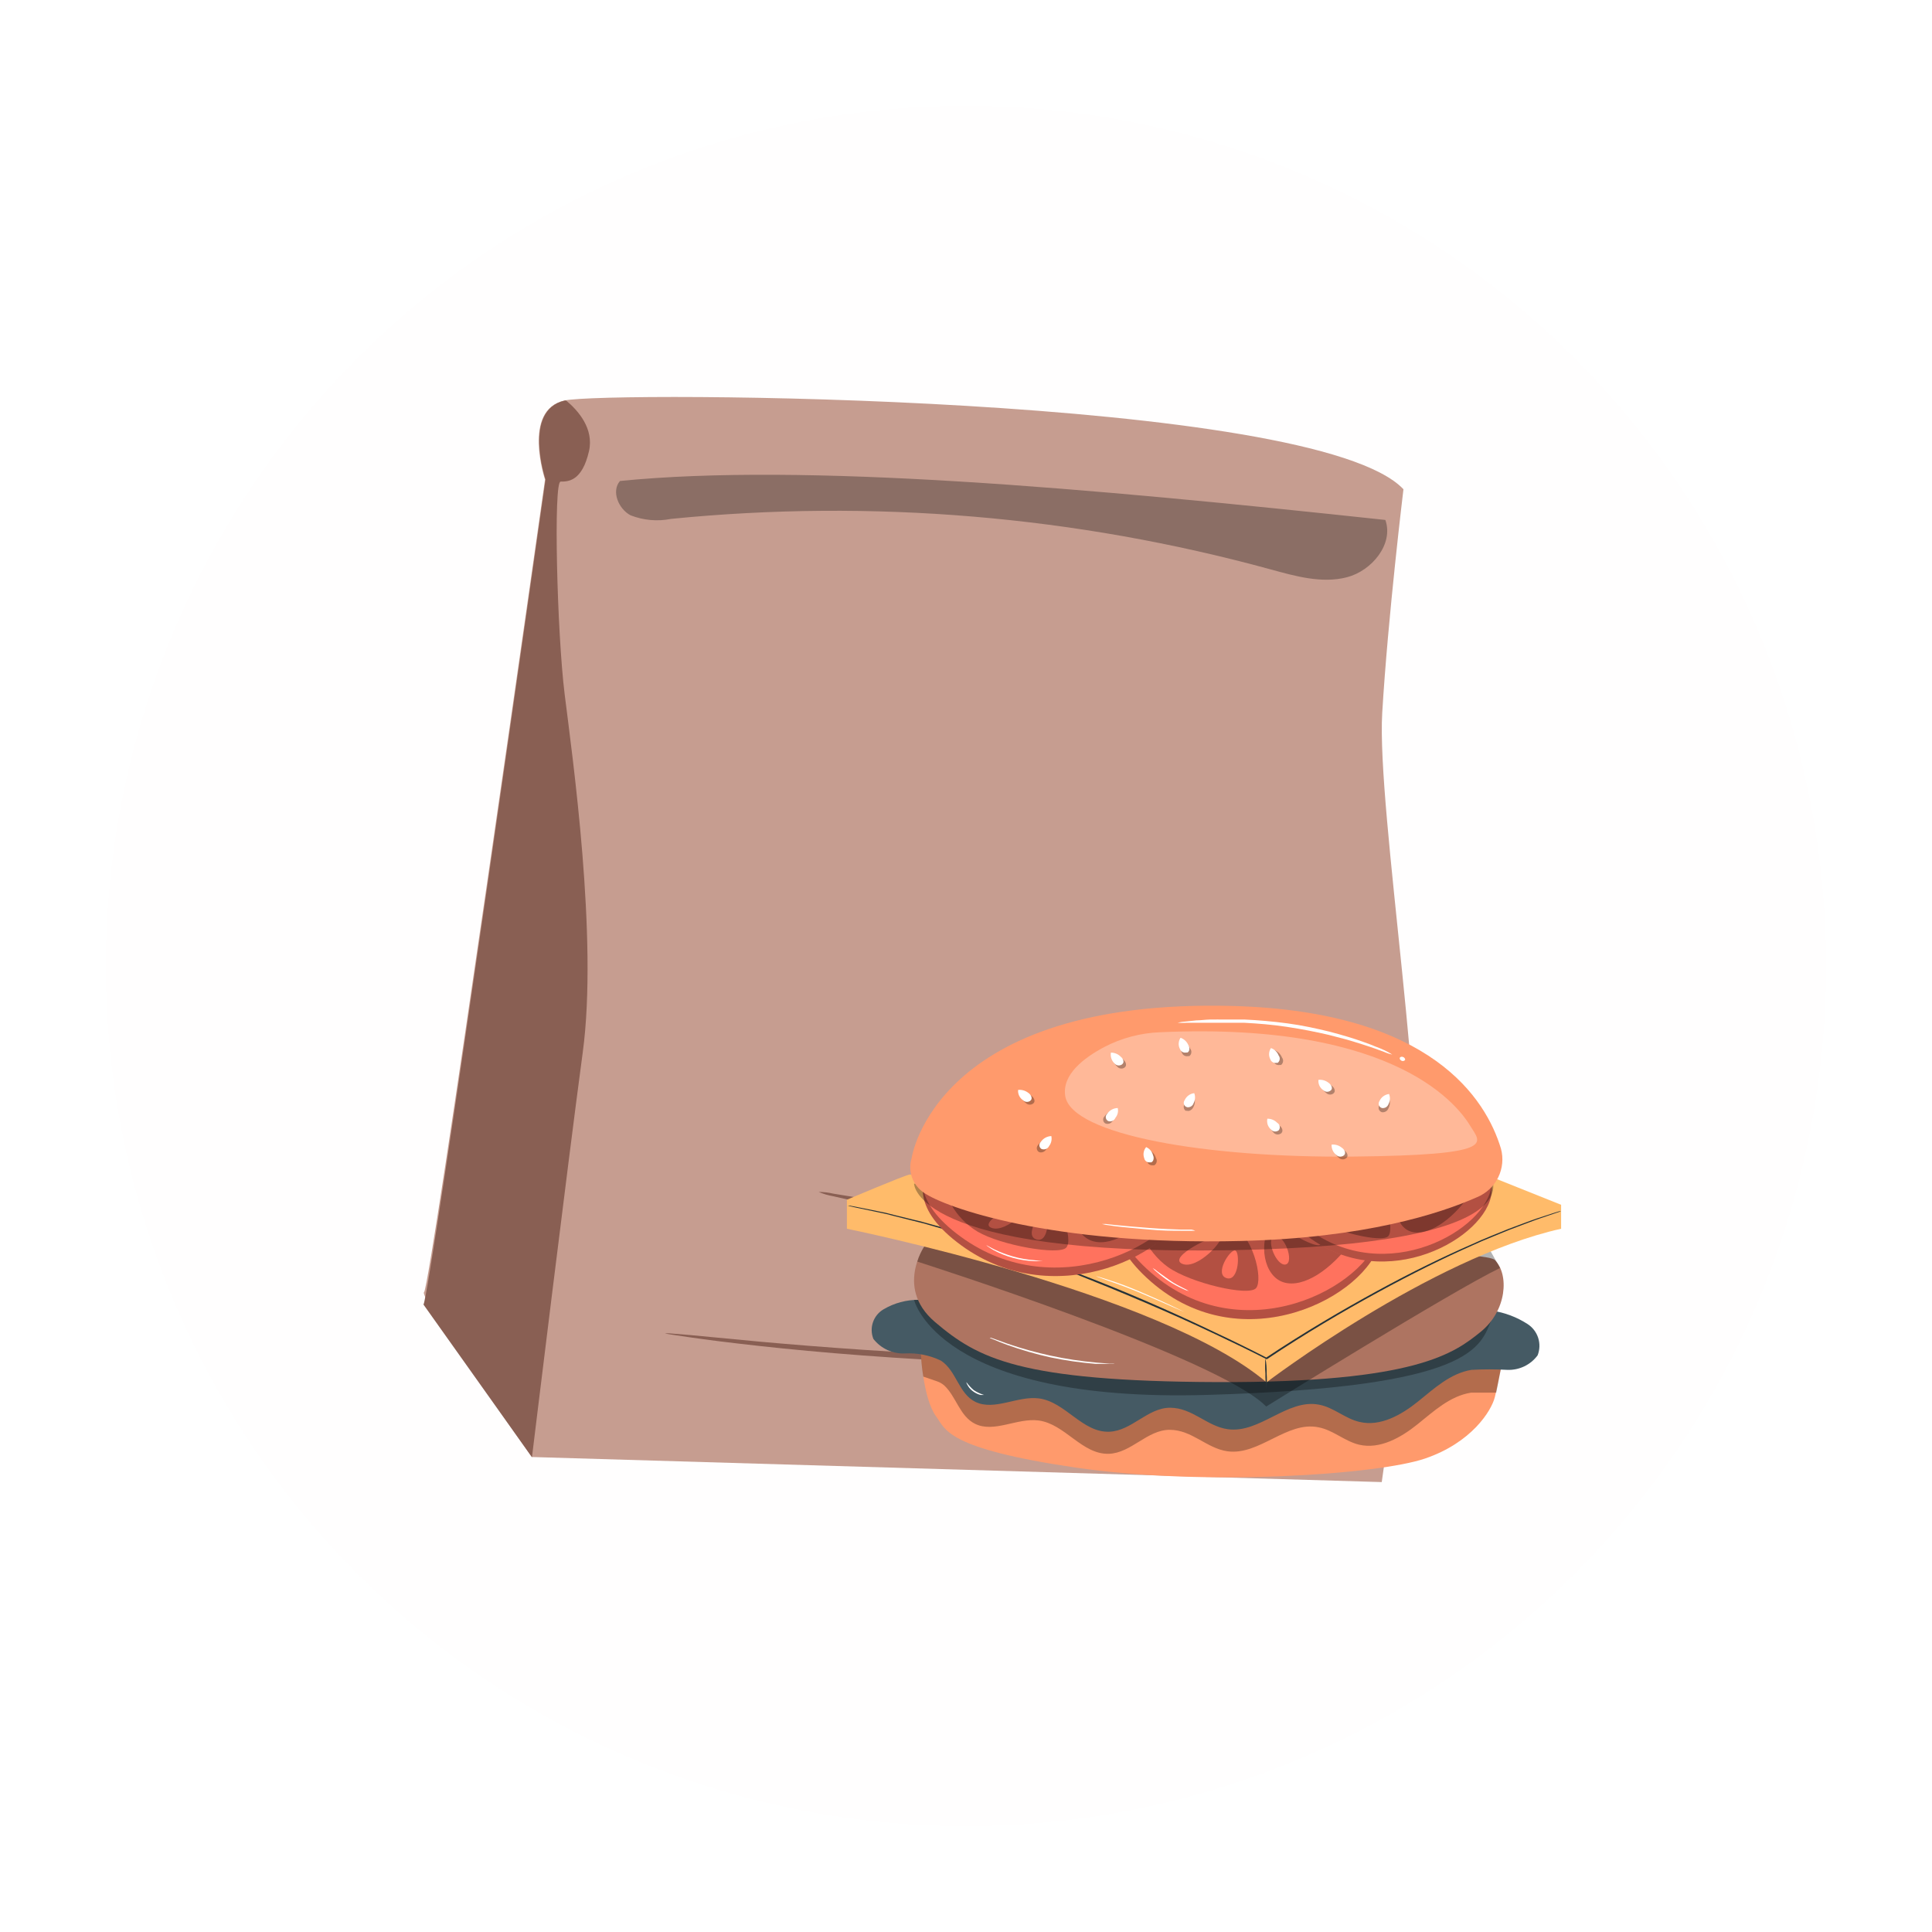 <svg width="73" height="73" viewBox="0 0 73 73" fill="none" xmlns="http://www.w3.org/2000/svg">
<g filter="url(#filter0_d_1348_1799)">
<circle cx="36.5" cy="35.5" r="32.5" fill="#FFFEFE"/>
</g>
<path d="M53.029 18.487C53.029 18.487 52.444 23.293 52.227 26.935C52.01 30.577 54.039 42.741 53.464 46.967C52.889 51.194 52.209 56 52.209 56L20.1 55.053C20.1 55.053 15.787 48.974 16.023 48.824C16.259 48.675 20.594 18.12 20.594 18.12C20.594 18.12 19.72 15.497 21.323 15.134C22.927 14.772 49.677 14.917 53.029 18.487Z" fill="#C69D90"/>
<g opacity="0.3">
<path d="M52.345 19.646C52.667 20.552 51.838 21.567 50.891 21.812C49.944 22.056 48.947 21.771 48.005 21.513C40.636 19.496 32.958 18.85 25.355 19.606C24.842 19.709 24.311 19.661 23.824 19.47C23.371 19.23 23.09 18.564 23.425 18.174C30.397 17.477 41.088 18.437 52.345 19.646Z" fill="black"/>
</g>
<path d="M25.123 50.387C25.208 50.375 25.293 50.375 25.377 50.387L26.093 50.446L28.716 50.695C30.936 50.895 34.002 51.126 37.395 51.257C40.788 51.389 43.864 51.389 46.093 51.357L48.73 51.307H49.445C49.528 51.295 49.612 51.295 49.694 51.307C49.615 51.329 49.533 51.342 49.45 51.343L48.734 51.393C48.109 51.438 47.208 51.484 46.098 51.52C43.869 51.592 40.788 51.62 37.386 51.488C33.984 51.357 30.918 51.103 28.702 50.858C27.592 50.736 26.695 50.623 26.079 50.532L25.373 50.428L25.123 50.387Z" fill="#895F53"/>
<path d="M30.931 45.037C31.117 45.037 31.303 45.059 31.484 45.101L32.974 45.345C34.233 45.554 35.973 45.825 37.903 46.066C39.833 46.306 41.59 46.464 42.859 46.568L44.367 46.695C44.554 46.699 44.739 46.723 44.92 46.768C44.736 46.796 44.549 46.804 44.363 46.79C44.005 46.79 43.488 46.79 42.85 46.74C41.572 46.682 39.81 46.546 37.867 46.288C35.923 46.029 34.184 45.767 32.947 45.517C32.317 45.391 31.814 45.277 31.466 45.196C31.282 45.163 31.103 45.11 30.931 45.037Z" fill="#895F53"/>
<path d="M16 49.291C16.217 49.141 20.612 18.12 20.612 18.12C20.612 18.12 19.737 15.497 21.341 15.134H21.391C21.844 15.51 22.446 16.194 22.256 17.042C21.993 18.197 21.459 18.197 21.182 18.197C20.906 18.197 21.047 23.905 21.336 26.238C21.626 28.57 22.6 35.456 22.02 39.755C21.441 44.054 20.1 55.062 20.1 55.062L16 49.291Z" fill="#895F53"/>
<path d="M34.791 51.076C34.791 51.076 34.863 52.825 35.37 53.518C35.733 54.007 35.742 54.732 40.648 55.452C45.554 56.172 52.068 55.715 53.839 55.112C55.611 54.51 56.353 53.3 56.48 52.797C56.607 52.295 56.811 51.167 56.811 51.167L35.493 50.474L34.791 51.076Z" fill="#FF9A6C"/>
<g opacity="0.3">
<path d="M56.353 50.329L34.791 51.026C34.8 51.357 34.831 51.687 34.886 52.014L35.411 52.195C35.509 52.229 35.6 52.281 35.678 52.349C36.131 52.77 36.263 53.513 36.843 53.799C37.563 54.152 38.433 53.568 39.239 53.672C40.245 53.803 40.879 54.963 41.898 54.931C42.741 54.904 43.348 54.025 44.195 54.025C45.042 54.025 45.59 54.727 46.378 54.836C47.583 55.004 48.621 53.685 49.817 53.93C50.374 54.034 50.804 54.456 51.352 54.587C52.141 54.773 52.938 54.315 53.554 53.821C54.17 53.328 54.782 52.748 55.583 52.621H56.535L56.861 50.958L56.353 50.329Z" fill="black"/>
</g>
<path d="M34.714 49.114C34.249 49.11 33.792 49.233 33.391 49.468C33.201 49.577 33.058 49.75 32.986 49.957C32.914 50.163 32.92 50.389 33.001 50.591C33.142 50.771 33.323 50.914 33.531 51.01C33.738 51.105 33.965 51.15 34.193 51.139C34.661 51.114 35.129 51.207 35.552 51.411C36.141 51.792 36.218 52.657 36.856 52.97C37.577 53.318 38.447 52.734 39.253 52.838C40.258 52.969 40.893 54.134 41.912 54.097C42.755 54.07 43.362 53.191 44.209 53.191C45.056 53.191 45.604 53.894 46.392 54.002C47.597 54.17 48.635 52.847 49.831 53.074C50.388 53.173 50.818 53.599 51.366 53.726C52.154 53.916 52.952 53.459 53.568 52.965C54.184 52.471 54.795 51.891 55.597 51.76C56.05 51.735 56.504 51.735 56.956 51.76C57.177 51.768 57.396 51.722 57.595 51.627C57.794 51.532 57.966 51.389 58.098 51.212C58.182 51 58.189 50.766 58.119 50.549C58.049 50.333 57.905 50.147 57.713 50.025C57.308 49.764 56.852 49.593 56.376 49.522" fill="#455A64"/>
<path opacity="0.3" d="M34.537 49.115C34.537 49.115 35.443 52.997 45.586 52.707C55.729 52.417 55.932 50.895 56.367 49.835C56.802 48.775 34.537 49.115 34.537 49.115Z" fill="black"/>
<path d="M35.049 46.904C35.049 46.904 33.726 48.594 35.334 49.957C36.942 51.321 38.505 52.195 46.011 52.222C53.518 52.249 54.958 51.121 55.946 50.324C56.933 49.527 57.033 48.163 56.48 47.606C55.928 47.049 34.632 46.7 34.673 46.727C34.794 46.794 34.92 46.853 35.049 46.904Z" fill="#AE7461"/>
<path opacity="0.3" d="M34.659 47.669C34.659 47.669 46.052 51.294 47.842 53.146C47.842 53.146 54.85 48.788 56.68 47.91L56.109 46.904L34.922 47.103C34.806 47.277 34.717 47.468 34.659 47.669Z" fill="black"/>
<path d="M34.365 44.381C34.143 44.421 32 45.332 32 45.332V46.428C32 46.428 43.833 48.82 47.855 52.231C47.855 52.231 54.039 47.529 58.986 46.428V45.522L56.141 44.385L34.365 44.381Z" fill="#FFBB6A"/>
<path d="M32.032 45.554H32.109L32.326 45.595L33.178 45.767L33.468 45.826L33.785 45.907L34.505 46.084C34.636 46.116 34.772 46.143 34.908 46.184L35.33 46.301L36.236 46.56C37.518 46.949 39.026 47.466 40.675 48.091C42.324 48.716 44.1 49.477 45.934 50.356C46.6 50.668 47.248 50.986 47.864 51.303H47.833C49.296 50.329 50.727 49.491 52.041 48.775C53.355 48.059 54.569 47.47 55.597 47.022L55.973 46.854L56.331 46.705L56.992 46.437C57.409 46.283 57.767 46.143 58.061 46.043L58.741 45.821L58.918 45.767H58.981L58.922 45.789L58.745 45.848L58.066 46.079C57.776 46.184 57.418 46.324 57.006 46.478L56.344 46.75L55.987 46.899L55.611 47.067C54.587 47.52 53.382 48.113 52.068 48.829C50.754 49.545 49.323 50.388 47.864 51.361C47.253 51.049 46.6 50.732 45.934 50.419C44.122 49.559 42.31 48.802 40.68 48.154C39.049 47.506 37.531 47.013 36.254 46.618L35.348 46.356L34.926 46.233L34.528 46.134L33.807 45.953L33.49 45.871L33.196 45.808L32.353 45.631L32.131 45.581L32.032 45.554Z" fill="#263238"/>
<path d="M46.315 43.112C44.123 43.275 40 45.377 43.484 48.421C46.968 51.465 51.674 48.983 52.154 46.899C52.531 45.255 50.406 42.804 46.315 43.112Z" fill="#FF725E"/>
<g opacity="0.3">
<path d="M46.315 43.112C44.123 43.275 40 45.377 43.484 48.421C46.968 51.465 51.674 48.983 52.154 46.899C52.531 45.255 50.406 42.804 46.315 43.112Z" fill="black"/>
</g>
<path d="M46.315 42.772C44.123 42.935 40 45.037 43.484 48.082C46.968 51.126 51.674 48.643 52.154 46.559C52.531 44.901 50.406 42.451 46.315 42.772Z" fill="#FF725E"/>
<g opacity="0.3">
<path d="M43.642 45.065C43.402 44.838 43.928 43.819 45.772 43.398C47.615 42.976 48.997 43.57 48.856 43.769C48.716 43.968 48.467 44.965 46.691 45.241C45.038 45.49 43.928 45.341 43.642 45.065Z" fill="black"/>
</g>
<g opacity="0.3">
<path d="M50.061 44.616C50.329 44.512 51.941 45.69 51.126 46.836C50.31 47.982 49.246 48.68 48.503 48.453C47.76 48.227 47.506 46.981 48.077 46.107C48.587 45.435 49.274 44.919 50.061 44.616Z" fill="black"/>
</g>
<g opacity="0.3">
<path d="M43.112 45.862C43.28 45.644 45.377 45.586 46.374 46.106C47.37 46.627 47.733 48.344 47.461 48.67C47.189 48.997 44.988 48.48 44.141 47.882C43.293 47.284 42.863 46.188 43.112 45.862Z" fill="black"/>
</g>
<path d="M44.318 44.308C44.01 44.508 44.92 45.214 45.06 45.042C45.201 44.87 44.562 44.132 44.318 44.308Z" fill="#FF725E"/>
<path d="M45.296 43.819C45.119 43.864 45.559 45.178 45.984 45.069C46.41 44.961 45.604 43.746 45.296 43.819Z" fill="#FF725E"/>
<path d="M46.478 43.597C46.301 43.647 46.514 44.476 46.867 44.449C47.221 44.421 46.655 43.547 46.478 43.597Z" fill="#FF725E"/>
<path d="M47.765 43.497C47.339 43.497 47.407 44.653 47.765 44.68C48.123 44.707 48.349 43.497 47.765 43.497Z" fill="#FF725E"/>
<path d="M45.355 46.211C45.291 46.066 43.62 46.211 43.76 46.514C43.901 46.818 45.491 46.519 45.355 46.211Z" fill="#FF725E"/>
<path d="M46.664 47.248C46.863 47.275 46.818 48.44 46.347 48.294C45.875 48.15 46.46 47.225 46.664 47.248Z" fill="#FF725E"/>
<path d="M46.102 46.723C46.301 46.827 45.232 48 44.666 47.751C44.1 47.502 45.907 46.614 46.102 46.723Z" fill="#FF725E"/>
<path d="M49.024 45.943C49.083 45.672 50.904 45.943 50.777 46.22C50.65 46.496 48.956 46.324 49.024 45.943Z" fill="#FF725E"/>
<path d="M49.332 45.49C49.441 45.663 50.605 45.49 50.469 45.25C50.333 45.01 49.228 45.332 49.332 45.49Z" fill="#FF725E"/>
<path d="M48.589 46.396C48.508 46.487 49.799 47.225 49.898 47.013C49.998 46.8 48.793 46.188 48.589 46.396Z" fill="#FF725E"/>
<path d="M48.123 46.732C47.837 46.859 48.231 47.846 48.576 47.778C48.92 47.71 48.53 46.555 48.123 46.732Z" fill="#FF725E"/>
<path d="M46.011 42.926C46.011 42.926 45.803 42.967 45.477 43.049C45.318 43.094 45.128 43.153 44.929 43.23C44.717 43.311 44.511 43.406 44.313 43.515C44.124 43.623 43.944 43.744 43.774 43.878C43.644 43.981 43.521 44.093 43.407 44.213C43.216 44.417 43.13 44.557 43.117 44.553C43.132 44.518 43.15 44.485 43.171 44.453C43.194 44.421 43.216 44.385 43.253 44.34C43.289 44.295 43.321 44.249 43.366 44.2C43.476 44.072 43.597 43.956 43.728 43.851C43.9 43.714 44.081 43.592 44.272 43.484C44.474 43.373 44.683 43.274 44.897 43.189C45.082 43.122 45.271 43.066 45.463 43.022C45.545 42.999 45.622 42.985 45.69 42.972L45.862 42.945L46.011 42.926Z" fill="white"/>
<path d="M48.213 43.035C48.213 43.035 47.991 42.999 47.72 42.976C47.448 42.954 47.217 42.949 47.217 42.935C47.386 42.91 47.559 42.91 47.729 42.935C47.895 42.939 48.059 42.973 48.213 43.035Z" fill="white"/>
<path d="M48.503 45.038C48.285 45.15 48.054 45.233 47.815 45.287C47.568 45.356 47.314 45.398 47.058 45.413C47.058 45.413 47.393 45.346 47.792 45.241C48.191 45.137 48.503 45.006 48.503 45.038Z" fill="white"/>
<path d="M38.913 42.111C36.725 42.337 32.703 44.408 36.313 47.049C39.923 49.69 44.526 47.284 44.92 45.368C45.215 43.855 42.981 41.694 38.913 42.111Z" fill="#FF725E"/>
<g opacity="0.3">
<path d="M38.913 42.111C36.725 42.337 32.703 44.408 36.313 47.049C39.923 49.69 44.526 47.284 44.92 45.368C45.215 43.855 42.981 41.694 38.913 42.111Z" fill="black"/>
</g>
<path d="M38.895 41.789C36.711 42.016 32.684 44.086 36.299 46.727C39.914 49.368 44.507 46.963 44.906 45.047C45.2 43.533 42.967 41.373 38.895 41.789Z" fill="#FF725E"/>
<g opacity="0.3">
<path d="M36.326 43.987C36.077 43.783 36.553 42.84 38.378 42.392C40.204 41.944 41.613 42.442 41.477 42.628C41.341 42.813 41.142 43.733 39.379 44.041C37.739 44.331 36.62 44.227 36.326 43.987Z" fill="black"/>
</g>
<g opacity="0.3">
<path d="M42.723 43.357C42.981 43.257 44.648 44.263 43.882 45.346C43.117 46.428 42.07 47.09 41.332 46.908C40.593 46.727 40.272 45.599 40.802 44.784C41.299 44.14 41.963 43.647 42.723 43.357Z" fill="black"/>
</g>
<g opacity="0.3">
<path d="M35.819 44.729C35.978 44.526 38.084 44.399 39.09 44.843C40.095 45.287 40.562 46.836 40.29 47.139C40.018 47.443 37.812 47.053 36.938 46.537C36.064 46.02 35.597 45.038 35.819 44.729Z" fill="black"/>
</g>
<path d="M36.965 43.271C36.666 43.461 37.608 44.077 37.744 43.914C37.88 43.751 37.205 43.121 36.965 43.271Z" fill="#FF725E"/>
<path d="M37.925 42.795C37.749 42.84 38.247 44.041 38.664 43.91C39.08 43.778 38.229 42.714 37.925 42.795Z" fill="#FF725E"/>
<path d="M39.094 42.551C38.922 42.6 39.171 43.348 39.547 43.312C39.923 43.275 39.271 42.496 39.094 42.551Z" fill="#FF725E"/>
<path d="M40.376 42.414C39.95 42.414 40.068 43.479 40.426 43.493C40.784 43.506 40.961 42.396 40.376 42.414Z" fill="#FF725E"/>
<path d="M38.084 44.97C38.016 44.843 36.349 45.033 36.503 45.3C36.657 45.568 38.238 45.246 38.084 44.97Z" fill="#FF725E"/>
<path d="M39.443 45.876C39.647 45.876 39.652 46.954 39.176 46.836C38.7 46.718 39.235 45.857 39.443 45.876Z" fill="#FF725E"/>
<path d="M38.859 45.413C39.062 45.504 38.043 46.605 37.468 46.396C36.893 46.188 38.655 45.318 38.859 45.413Z" fill="#FF725E"/>
<path d="M41.74 44.621C41.79 44.371 43.62 44.566 43.507 44.811C43.393 45.056 41.681 44.951 41.74 44.621Z" fill="#FF725E"/>
<path d="M42.03 44.19C42.143 44.34 43.298 44.131 43.153 43.928C43.008 43.724 41.916 44.041 42.03 44.19Z" fill="#FF725E"/>
<path d="M41.328 45.037C41.25 45.123 42.573 45.753 42.659 45.554C42.745 45.355 41.522 44.834 41.328 45.037Z" fill="#FF725E"/>
<path d="M40.879 45.355C40.598 45.477 41.037 46.365 41.359 46.292C41.681 46.22 41.277 45.178 40.879 45.355Z" fill="#FF725E"/>
<path d="M38.6 41.957C38.6 41.957 38.392 41.998 38.071 42.084C37.912 42.129 37.726 42.188 37.531 42.265C37.325 42.348 37.124 42.444 36.929 42.551C36.747 42.652 36.572 42.767 36.408 42.895C36.283 42.993 36.164 43.101 36.055 43.217C35.873 43.407 35.792 43.538 35.778 43.534L35.833 43.443C35.853 43.406 35.877 43.371 35.905 43.339C35.937 43.298 35.969 43.253 36.014 43.203C36.12 43.084 36.235 42.973 36.358 42.872C36.523 42.74 36.699 42.622 36.884 42.519C37.082 42.41 37.288 42.315 37.5 42.233C37.682 42.163 37.868 42.104 38.057 42.057C38.134 42.034 38.211 42.021 38.279 42.007C38.336 41.993 38.393 41.983 38.451 41.975L38.6 41.957Z" fill="white"/>
<path d="M40.802 41.975C40.802 41.975 40.576 41.953 40.299 41.939C40.023 41.925 39.801 41.939 39.796 41.939C39.965 41.907 40.137 41.9 40.308 41.916C40.475 41.912 40.641 41.931 40.802 41.975Z" fill="white"/>
<path d="M41.169 43.778C40.953 43.888 40.725 43.971 40.49 44.027C40.247 44.104 39.996 44.151 39.742 44.168C39.742 44.168 40.073 44.1 40.462 43.991C40.852 43.882 41.156 43.769 41.169 43.778Z" fill="white"/>
<path d="M51.493 42.093C49.681 42.229 46.256 43.986 49.142 46.496C52.027 49.006 55.937 46.949 56.331 45.232C56.657 43.873 54.881 41.839 51.493 42.093Z" fill="#FF725E"/>
<g opacity="0.3">
<path d="M51.493 42.093C49.681 42.229 46.256 43.986 49.142 46.496C52.027 49.006 55.937 46.949 56.331 45.232C56.657 43.873 54.881 41.839 51.493 42.093Z" fill="black"/>
</g>
<path d="M51.493 41.803C49.681 41.939 46.256 43.697 49.142 46.206C52.027 48.716 55.937 46.659 56.331 44.942C56.657 43.579 54.881 41.549 51.493 41.803Z" fill="#FF725E"/>
<g opacity="0.3">
<path d="M49.273 43.715C49.079 43.524 49.509 42.682 51.04 42.333C52.571 41.984 53.717 42.478 53.6 42.641C53.482 42.804 53.273 43.633 51.788 43.86C50.433 44.073 49.509 43.941 49.273 43.715Z" fill="black"/>
</g>
<g opacity="0.3">
<path d="M54.596 43.343C54.818 43.257 56.155 44.249 55.502 45.182C54.85 46.116 53.944 46.714 53.328 46.541C52.712 46.369 52.503 45.318 52.974 44.598C53.387 44.037 53.949 43.602 54.596 43.343Z" fill="black"/>
</g>
<g opacity="0.3">
<path d="M48.834 44.376C48.974 44.195 50.714 44.145 51.552 44.58C52.39 45.015 52.689 46.437 52.458 46.705C52.227 46.972 50.41 46.546 49.703 46.052C48.997 45.558 48.625 44.648 48.834 44.376Z" fill="black"/>
</g>
<path d="M49.835 43.09C49.577 43.253 50.333 43.842 50.451 43.697C50.569 43.552 50.039 42.958 49.835 43.09Z" fill="#FF725E"/>
<path d="M50.646 42.682C50.501 42.718 50.864 43.823 51.217 43.719C51.57 43.615 50.9 42.623 50.646 42.682Z" fill="#FF725E"/>
<path d="M51.629 42.496C51.479 42.537 51.656 43.225 51.951 43.203C52.245 43.18 51.774 42.455 51.629 42.496Z" fill="#FF725E"/>
<path d="M52.693 42.415C52.34 42.415 52.394 43.37 52.693 43.393C52.992 43.416 53.178 42.415 52.693 42.415Z" fill="#FF725E"/>
<path d="M50.696 44.666C50.646 44.544 49.255 44.666 49.373 44.915C49.491 45.164 50.809 44.92 50.696 44.666Z" fill="#FF725E"/>
<path d="M51.778 45.527C51.946 45.549 51.91 46.514 51.516 46.392C51.121 46.27 51.611 45.49 51.778 45.527Z" fill="#FF725E"/>
<path d="M51.316 45.087C51.48 45.178 50.592 46.147 50.125 45.944C49.658 45.74 51.153 45.001 51.316 45.087Z" fill="#FF725E"/>
<path d="M53.736 44.458C53.785 44.231 55.294 44.458 55.19 44.684C55.085 44.911 53.672 44.761 53.736 44.458Z" fill="#FF725E"/>
<path d="M53.993 44.077C54.08 44.218 55.044 44.077 54.936 43.873C54.827 43.669 53.903 43.937 53.993 44.077Z" fill="#FF725E"/>
<path d="M53.377 44.829C53.309 44.901 54.378 45.518 54.46 45.341C54.541 45.164 53.545 44.648 53.377 44.829Z" fill="#FF725E"/>
<path d="M52.993 45.096C52.752 45.2 53.083 46.002 53.355 45.966C53.627 45.93 53.328 44.951 52.993 45.096Z" fill="#FF725E"/>
<path d="M51.221 41.944C51.221 41.944 51.049 41.975 50.768 42.043C50.614 42.085 50.463 42.135 50.315 42.193C50.139 42.26 49.968 42.341 49.803 42.433C49.644 42.52 49.492 42.62 49.35 42.732C49.241 42.816 49.138 42.909 49.042 43.008C48.888 43.18 48.815 43.293 48.806 43.289C48.797 43.284 48.806 43.262 48.852 43.207C48.869 43.175 48.891 43.144 48.915 43.117C48.945 43.074 48.977 43.034 49.01 42.995C49.102 42.89 49.202 42.793 49.309 42.705C49.453 42.593 49.604 42.491 49.762 42.401C49.93 42.31 50.105 42.23 50.283 42.161C50.431 42.105 50.582 42.058 50.736 42.02L50.922 41.98C50.97 41.969 51.018 41.961 51.067 41.957C51.117 41.943 51.169 41.938 51.221 41.944Z" fill="white"/>
<path d="M53.065 42.029C53.065 42.029 52.884 42.002 52.653 41.98C52.422 41.957 52.236 41.98 52.236 41.953C52.514 41.913 52.798 41.94 53.065 42.029Z" fill="white"/>
<path d="M53.296 43.678C53.112 43.767 52.919 43.836 52.721 43.882C52.518 43.943 52.308 43.978 52.096 43.986C52.096 43.986 52.372 43.932 52.703 43.846C53.033 43.76 53.287 43.678 53.296 43.678Z" fill="white"/>
<path opacity="0.3" d="M34.537 44.725C34.537 44.725 34.537 47.443 46.474 47.239C58.41 47.035 56.277 44.367 56.277 44.367L34.537 44.725Z" fill="black"/>
<path d="M55.806 45.237C56.156 45.094 56.441 44.828 56.608 44.489C56.775 44.15 56.812 43.762 56.712 43.398C56.15 41.536 54.102 38.22 46.596 38.011C35.312 37.703 34.447 43.755 34.447 43.755C34.371 43.998 34.376 44.259 34.463 44.498C34.55 44.737 34.713 44.941 34.927 45.078C35.697 45.608 39.683 47.067 46.886 46.89C51.557 46.777 54.392 45.862 55.806 45.237Z" fill="#FF9A6C"/>
<path opacity="0.3" d="M43.833 39.003C43.098 39.031 42.378 39.221 41.726 39.561C40.956 39.968 40.122 40.602 40.249 41.413C40.485 42.881 45.581 43.755 51.094 43.701C56.607 43.647 55.955 43.203 55.565 42.559C55.176 41.916 52.915 38.591 43.833 39.003Z" fill="white"/>
<g opacity="0.3">
<path d="M45.124 41.459C45.044 41.467 44.969 41.496 44.904 41.543C44.84 41.59 44.789 41.653 44.757 41.726C44.73 41.764 44.721 41.812 44.729 41.858C44.737 41.904 44.764 41.944 44.802 41.971H44.852C44.943 42.002 45.06 41.921 45.101 41.812C45.128 41.758 45.144 41.698 45.148 41.638C45.152 41.577 45.144 41.516 45.124 41.459Z" fill="black"/>
</g>
<path d="M45.124 41.305C45.045 41.314 44.97 41.343 44.907 41.39C44.843 41.437 44.793 41.5 44.761 41.572C44.748 41.59 44.738 41.611 44.732 41.633C44.727 41.655 44.726 41.678 44.73 41.701C44.734 41.723 44.742 41.745 44.755 41.764C44.767 41.783 44.783 41.799 44.802 41.812L44.852 41.835C44.905 41.844 44.959 41.833 45.005 41.805C45.051 41.776 45.085 41.732 45.101 41.681C45.132 41.623 45.149 41.56 45.153 41.495C45.157 41.43 45.147 41.365 45.124 41.305Z" fill="white"/>
<g opacity="0.3">
<path d="M43.42 43.456C43.373 43.515 43.341 43.585 43.328 43.66C43.314 43.734 43.319 43.81 43.343 43.882C43.355 43.928 43.383 43.969 43.422 43.996C43.461 44.024 43.509 44.036 43.556 44.032H43.61C43.633 44.019 43.653 44.001 43.669 43.98C43.684 43.959 43.696 43.936 43.702 43.91C43.708 43.885 43.71 43.858 43.706 43.833C43.702 43.807 43.692 43.782 43.678 43.76C43.66 43.694 43.627 43.632 43.583 43.58C43.538 43.527 43.483 43.485 43.42 43.456Z" fill="black"/>
</g>
<path d="M43.307 43.343C43.258 43.4 43.226 43.47 43.213 43.544C43.2 43.618 43.208 43.694 43.235 43.765C43.244 43.812 43.27 43.854 43.309 43.883C43.347 43.911 43.396 43.924 43.443 43.919H43.498C43.588 43.887 43.615 43.751 43.566 43.647C43.549 43.58 43.517 43.518 43.472 43.465C43.427 43.413 43.371 43.371 43.307 43.343Z" fill="white"/>
<g opacity="0.3">
<path d="M52.485 41.49C52.407 41.499 52.332 41.529 52.269 41.576C52.205 41.623 52.155 41.685 52.123 41.758C52.109 41.776 52.1 41.798 52.094 41.821C52.089 41.843 52.089 41.867 52.093 41.89C52.097 41.913 52.106 41.934 52.119 41.954C52.132 41.973 52.149 41.989 52.168 42.002L52.213 42.025C52.268 42.033 52.323 42.021 52.369 41.992C52.416 41.963 52.45 41.919 52.467 41.866C52.497 41.809 52.514 41.745 52.517 41.68C52.52 41.615 52.509 41.551 52.485 41.49Z" fill="black"/>
</g>
<path d="M52.485 41.336C52.407 41.346 52.332 41.375 52.268 41.422C52.205 41.469 52.154 41.531 52.123 41.604C52.11 41.622 52.101 41.644 52.096 41.666C52.091 41.688 52.091 41.711 52.095 41.733C52.099 41.755 52.108 41.777 52.12 41.796C52.133 41.815 52.149 41.831 52.168 41.844L52.213 41.866C52.267 41.876 52.322 41.865 52.369 41.837C52.415 41.809 52.45 41.764 52.467 41.712C52.497 41.655 52.514 41.591 52.517 41.526C52.52 41.462 52.509 41.397 52.485 41.336Z" fill="white"/>
<g opacity="0.3">
<path d="M48.15 39.678C48.11 39.742 48.087 39.815 48.082 39.89C48.077 39.965 48.091 40.04 48.123 40.109C48.139 40.155 48.172 40.193 48.214 40.217C48.256 40.241 48.306 40.249 48.354 40.24H48.404C48.425 40.224 48.442 40.204 48.455 40.181C48.468 40.158 48.477 40.133 48.48 40.107C48.484 40.081 48.482 40.054 48.475 40.029C48.468 40.004 48.456 39.98 48.44 39.959C48.414 39.895 48.375 39.836 48.325 39.788C48.275 39.739 48.216 39.702 48.15 39.678Z" fill="black"/>
</g>
<path d="M48.023 39.601C47.981 39.664 47.956 39.736 47.952 39.811C47.948 39.886 47.965 39.961 48 40.027C48.016 40.073 48.047 40.111 48.089 40.135C48.13 40.16 48.179 40.168 48.227 40.159H48.277C48.297 40.143 48.315 40.123 48.328 40.101C48.341 40.079 48.349 40.054 48.353 40.028C48.356 40.002 48.355 39.976 48.348 39.951C48.341 39.926 48.329 39.903 48.313 39.882C48.288 39.817 48.249 39.758 48.199 39.71C48.149 39.661 48.089 39.624 48.023 39.601Z" fill="white"/>
<g opacity="0.3">
<path d="M38.578 41.287C38.573 41.363 38.587 41.439 38.62 41.508C38.652 41.576 38.702 41.636 38.763 41.681C38.799 41.714 38.844 41.734 38.893 41.738C38.941 41.742 38.99 41.73 39.031 41.703L39.067 41.667C39.121 41.595 39.067 41.468 38.967 41.4C38.857 41.313 38.717 41.272 38.578 41.287Z" fill="black"/>
</g>
<path d="M38.469 41.182C38.462 41.258 38.476 41.334 38.509 41.403C38.541 41.471 38.592 41.529 38.655 41.572C38.689 41.607 38.735 41.628 38.783 41.633C38.832 41.638 38.881 41.626 38.922 41.599L38.958 41.563C39.013 41.49 38.958 41.364 38.858 41.296C38.748 41.209 38.608 41.168 38.469 41.182Z" fill="white"/>
<g opacity="0.3">
<path d="M49.926 40.902C49.918 40.977 49.93 41.054 49.962 41.123C49.994 41.193 50.044 41.252 50.107 41.296C50.142 41.33 50.187 41.352 50.236 41.357C50.284 41.362 50.333 41.35 50.374 41.323L50.41 41.287C50.469 41.214 50.41 41.083 50.311 41.019C50.203 40.931 50.065 40.889 49.926 40.902Z" fill="black"/>
</g>
<path d="M49.817 40.802C49.809 40.877 49.822 40.953 49.854 41.022C49.886 41.09 49.936 41.149 49.998 41.191C50.033 41.226 50.079 41.247 50.128 41.252C50.177 41.256 50.225 41.242 50.266 41.214C50.28 41.206 50.292 41.195 50.302 41.182C50.361 41.11 50.302 40.983 50.202 40.915C50.094 40.828 49.955 40.787 49.817 40.802Z" fill="white"/>
<g opacity="0.3">
<path d="M50.406 43.352C50.401 43.428 50.414 43.504 50.446 43.572C50.478 43.641 50.526 43.701 50.587 43.746C50.622 43.781 50.668 43.802 50.717 43.806C50.765 43.811 50.814 43.797 50.854 43.769C50.87 43.76 50.884 43.747 50.895 43.733C50.949 43.66 50.895 43.533 50.795 43.47C50.685 43.382 50.546 43.34 50.406 43.352Z" fill="black"/>
</g>
<path d="M50.315 43.248C50.31 43.324 50.324 43.399 50.355 43.468C50.387 43.537 50.435 43.597 50.496 43.642C50.531 43.677 50.577 43.698 50.626 43.702C50.675 43.706 50.723 43.693 50.764 43.665C50.779 43.656 50.791 43.644 50.8 43.629C50.859 43.561 50.8 43.429 50.7 43.366C50.592 43.277 50.454 43.235 50.315 43.248Z" fill="white"/>
<g opacity="0.3">
<path d="M42.134 41.962C42.055 41.964 41.978 41.984 41.909 42.022C41.839 42.06 41.78 42.114 41.736 42.179C41.719 42.195 41.705 42.214 41.696 42.236C41.687 42.257 41.682 42.28 41.682 42.304C41.682 42.327 41.687 42.35 41.696 42.371C41.705 42.393 41.719 42.412 41.736 42.428C41.749 42.44 41.764 42.449 41.781 42.455C41.834 42.472 41.891 42.468 41.941 42.445C41.992 42.421 42.031 42.38 42.053 42.328C42.092 42.277 42.119 42.217 42.133 42.154C42.147 42.091 42.148 42.025 42.134 41.962Z" fill="black"/>
</g>
<path d="M42.233 41.867C42.154 41.868 42.077 41.888 42.007 41.926C41.938 41.964 41.879 42.018 41.835 42.084C41.818 42.1 41.804 42.119 41.795 42.141C41.786 42.162 41.781 42.185 41.781 42.209C41.781 42.232 41.786 42.255 41.795 42.276C41.804 42.298 41.818 42.317 41.835 42.333L41.875 42.36C41.928 42.377 41.986 42.373 42.036 42.35C42.086 42.326 42.126 42.285 42.147 42.233C42.189 42.183 42.218 42.124 42.233 42.06C42.248 41.996 42.248 41.93 42.233 41.867Z" fill="white"/>
<g opacity="0.3">
<path d="M39.629 43.04C39.548 43.042 39.47 43.063 39.4 43.102C39.33 43.14 39.27 43.195 39.225 43.262C39.209 43.278 39.196 43.297 39.188 43.318C39.179 43.339 39.174 43.361 39.174 43.384C39.174 43.407 39.179 43.429 39.188 43.45C39.196 43.471 39.209 43.49 39.225 43.506L39.266 43.534C39.319 43.55 39.375 43.546 39.425 43.523C39.475 43.501 39.515 43.461 39.538 43.411C39.579 43.36 39.609 43.3 39.624 43.236C39.64 43.171 39.641 43.105 39.629 43.04Z" fill="black"/>
</g>
<path d="M39.724 42.926C39.645 42.929 39.567 42.951 39.498 42.989C39.429 43.028 39.369 43.082 39.325 43.148C39.309 43.164 39.295 43.183 39.286 43.204C39.277 43.225 39.273 43.248 39.273 43.271C39.273 43.294 39.277 43.316 39.286 43.337C39.295 43.358 39.309 43.377 39.325 43.393C39.338 43.406 39.353 43.416 39.371 43.42C39.423 43.436 39.48 43.433 39.53 43.41C39.58 43.388 39.62 43.348 39.643 43.298C39.682 43.246 39.71 43.185 39.724 43.121C39.738 43.057 39.738 42.991 39.724 42.926Z" fill="white"/>
<g opacity="0.3">
<path d="M44.657 39.348C44.618 39.413 44.597 39.487 44.597 39.563C44.597 39.639 44.618 39.713 44.657 39.778C44.673 39.824 44.706 39.862 44.749 39.885C44.791 39.908 44.841 39.916 44.888 39.905H44.938C44.959 39.889 44.976 39.87 44.989 39.847C45.002 39.825 45.011 39.8 45.014 39.774C45.018 39.749 45.016 39.722 45.009 39.697C45.002 39.672 44.99 39.649 44.974 39.629C44.945 39.561 44.902 39.501 44.847 39.453C44.792 39.404 44.727 39.368 44.657 39.348Z" fill="black"/>
</g>
<path d="M44.607 39.212C44.565 39.274 44.541 39.347 44.537 39.422C44.533 39.497 44.549 39.571 44.585 39.638C44.601 39.684 44.633 39.722 44.676 39.746C44.718 39.77 44.768 39.779 44.816 39.769H44.866C44.952 39.728 44.965 39.592 44.902 39.488C44.874 39.425 44.834 39.367 44.783 39.319C44.733 39.272 44.673 39.235 44.607 39.212Z" fill="white"/>
<g opacity="0.3">
<path d="M42.075 39.887C42.058 39.961 42.062 40.039 42.086 40.112C42.11 40.184 42.153 40.249 42.211 40.299C42.242 40.337 42.285 40.363 42.333 40.372C42.381 40.381 42.431 40.373 42.474 40.349L42.514 40.317C42.578 40.249 42.541 40.118 42.446 40.041C42.347 39.943 42.214 39.887 42.075 39.887Z" fill="black"/>
</g>
<path d="M41.975 39.773C41.963 39.847 41.968 39.923 41.992 39.994C42.016 40.066 42.057 40.13 42.111 40.181C42.142 40.219 42.186 40.245 42.234 40.254C42.282 40.263 42.331 40.255 42.374 40.231C42.39 40.224 42.404 40.213 42.415 40.199C42.483 40.136 42.447 40.005 42.347 39.928C42.298 39.878 42.241 39.839 42.177 39.813C42.113 39.786 42.044 39.773 41.975 39.773Z" fill="white"/>
<g opacity="0.3">
<path d="M47.982 42.383C47.969 42.457 47.975 42.533 47.998 42.604C48.022 42.675 48.063 42.739 48.118 42.791C48.149 42.828 48.192 42.854 48.24 42.863C48.288 42.872 48.338 42.864 48.38 42.84C48.397 42.834 48.411 42.823 48.421 42.809C48.489 42.741 48.453 42.609 48.353 42.537C48.306 42.487 48.248 42.447 48.184 42.421C48.12 42.394 48.051 42.381 47.982 42.383Z" fill="black"/>
</g>
<path d="M47.887 42.27C47.871 42.344 47.875 42.42 47.899 42.492C47.923 42.564 47.966 42.628 48.023 42.677C48.054 42.715 48.097 42.741 48.145 42.75C48.193 42.759 48.243 42.751 48.286 42.727C48.301 42.719 48.315 42.709 48.326 42.696C48.34 42.673 48.349 42.649 48.354 42.623C48.358 42.597 48.356 42.571 48.35 42.545C48.344 42.52 48.332 42.496 48.317 42.475C48.301 42.454 48.281 42.437 48.258 42.424C48.21 42.374 48.152 42.335 48.089 42.309C48.025 42.282 47.956 42.269 47.887 42.27Z" fill="white"/>
<path d="M42.12 51.534H41.93C41.803 51.534 41.627 51.534 41.405 51.534C40.831 51.488 40.26 51.406 39.697 51.289C39.138 51.166 38.587 51.007 38.048 50.813C37.844 50.736 37.676 50.673 37.568 50.623L37.436 50.569L37.395 50.546H37.441L37.572 50.591L38.061 50.768C39.145 51.14 40.269 51.38 41.409 51.484L41.93 51.525H42.071L42.12 51.534Z" fill="white"/>
<path d="M37.178 52.707C37.178 52.707 37.128 52.707 37.047 52.707C36.945 52.681 36.849 52.634 36.766 52.571C36.682 52.511 36.612 52.434 36.562 52.344C36.521 52.276 36.512 52.231 36.517 52.227C36.598 52.339 36.692 52.441 36.798 52.53C36.916 52.606 37.044 52.665 37.178 52.707Z" fill="white"/>
<path d="M44.757 49.568L44.621 49.518L44.268 49.364C43.969 49.232 43.556 49.047 43.099 48.856C42.641 48.666 42.215 48.507 41.907 48.403L41.541 48.272L41.409 48.222C41.457 48.228 41.504 48.239 41.55 48.254C41.636 48.281 41.767 48.317 41.921 48.371C42.234 48.471 42.66 48.625 43.121 48.825C43.584 49.024 43.991 49.205 44.286 49.346L44.63 49.513L44.757 49.568Z" fill="white"/>
<path d="M44.92 48.784C44.841 48.764 44.765 48.736 44.693 48.698C44.515 48.617 44.342 48.523 44.177 48.417C44.017 48.314 43.866 48.199 43.724 48.073C43.66 48.026 43.602 47.971 43.552 47.91C43.621 47.951 43.686 47.998 43.746 48.05C43.869 48.136 44.032 48.254 44.2 48.376C44.367 48.498 44.575 48.598 44.707 48.666C44.782 48.699 44.853 48.738 44.92 48.784Z" fill="white"/>
<path d="M45.16 46.505H45.024H44.643C44.322 46.505 43.878 46.505 43.393 46.455C42.908 46.406 42.464 46.374 42.147 46.333L41.771 46.279L41.635 46.247H41.776L42.152 46.288C42.469 46.319 42.908 46.36 43.397 46.396C43.887 46.433 44.326 46.451 44.643 46.46H45.024C45.071 46.468 45.117 46.483 45.16 46.505Z" fill="white"/>
<path d="M47.855 52.476C47.822 52.284 47.809 52.09 47.814 51.896C47.798 51.703 47.798 51.509 47.814 51.316C47.85 51.507 47.865 51.702 47.86 51.896C47.874 52.089 47.872 52.283 47.855 52.476Z" fill="#263238"/>
<path d="M39.393 47.651C39.393 47.651 39.361 47.651 39.307 47.651C39.225 47.656 39.144 47.656 39.062 47.651C38.796 47.642 38.531 47.6 38.274 47.529C38.019 47.459 37.773 47.36 37.54 47.235C37.454 47.185 37.386 47.139 37.341 47.108C37.296 47.076 37.268 47.058 37.273 47.053C37.278 47.049 37.382 47.112 37.558 47.203C37.793 47.316 38.037 47.408 38.288 47.479C38.542 47.55 38.803 47.595 39.067 47.615C39.266 47.647 39.393 47.642 39.393 47.651Z" fill="white"/>
<path d="M52.607 39.846C52.501 39.825 52.398 39.791 52.299 39.746L51.941 39.615C51.801 39.57 51.647 39.511 51.466 39.457C51.285 39.402 51.094 39.339 50.886 39.28L50.206 39.103C49.726 38.99 49.196 38.886 48.63 38.8C48.064 38.714 47.525 38.673 47.026 38.646C46.782 38.646 46.546 38.646 46.324 38.646C46.102 38.646 45.898 38.646 45.713 38.646C45.527 38.646 45.355 38.646 45.205 38.646H44.825C44.716 38.652 44.607 38.652 44.498 38.646C44.604 38.617 44.711 38.601 44.82 38.596L45.201 38.555C45.35 38.555 45.522 38.528 45.708 38.523C45.894 38.519 46.102 38.523 46.324 38.523C46.546 38.523 46.777 38.523 47.035 38.523C47.529 38.546 48.077 38.591 48.648 38.668C49.219 38.745 49.753 38.863 50.234 38.981C50.474 39.044 50.687 39.103 50.913 39.171C51.14 39.239 51.316 39.298 51.493 39.361C51.67 39.425 51.828 39.479 51.946 39.534C52.066 39.576 52.184 39.624 52.299 39.678C52.406 39.727 52.509 39.783 52.607 39.846Z" fill="white"/>
<path d="M53.088 40.054C53.071 40.073 53.048 40.086 53.024 40.09C52.999 40.094 52.974 40.09 52.952 40.077C52.902 40.05 52.875 40 52.893 39.964C52.911 39.928 52.974 39.918 53.024 39.941C53.074 39.964 53.106 40.023 53.088 40.054Z" fill="white"/>
<defs>
<filter id="filter0_d_1348_1799" x="0" y="0" width="73" height="73" filterUnits="userSpaceOnUse" color-interpolation-filters="sRGB">
<feFlood flood-opacity="0" result="BackgroundImageFix"/>
<feColorMatrix in="SourceAlpha" type="matrix" values="0 0 0 0 0 0 0 0 0 0 0 0 0 0 0 0 0 0 127 0" result="hardAlpha"/>
<feOffset dy="1"/>
<feGaussianBlur stdDeviation="2"/>
<feComposite in2="hardAlpha" operator="out"/>
<feColorMatrix type="matrix" values="0 0 0 0 0 0 0 0 0 0 0 0 0 0 0 0 0 0 0.25 0"/>
<feBlend mode="normal" in2="BackgroundImageFix" result="effect1_dropShadow_1348_1799"/>
<feBlend mode="normal" in="SourceGraphic" in2="effect1_dropShadow_1348_1799" result="shape"/>
</filter>
</defs>
</svg>
